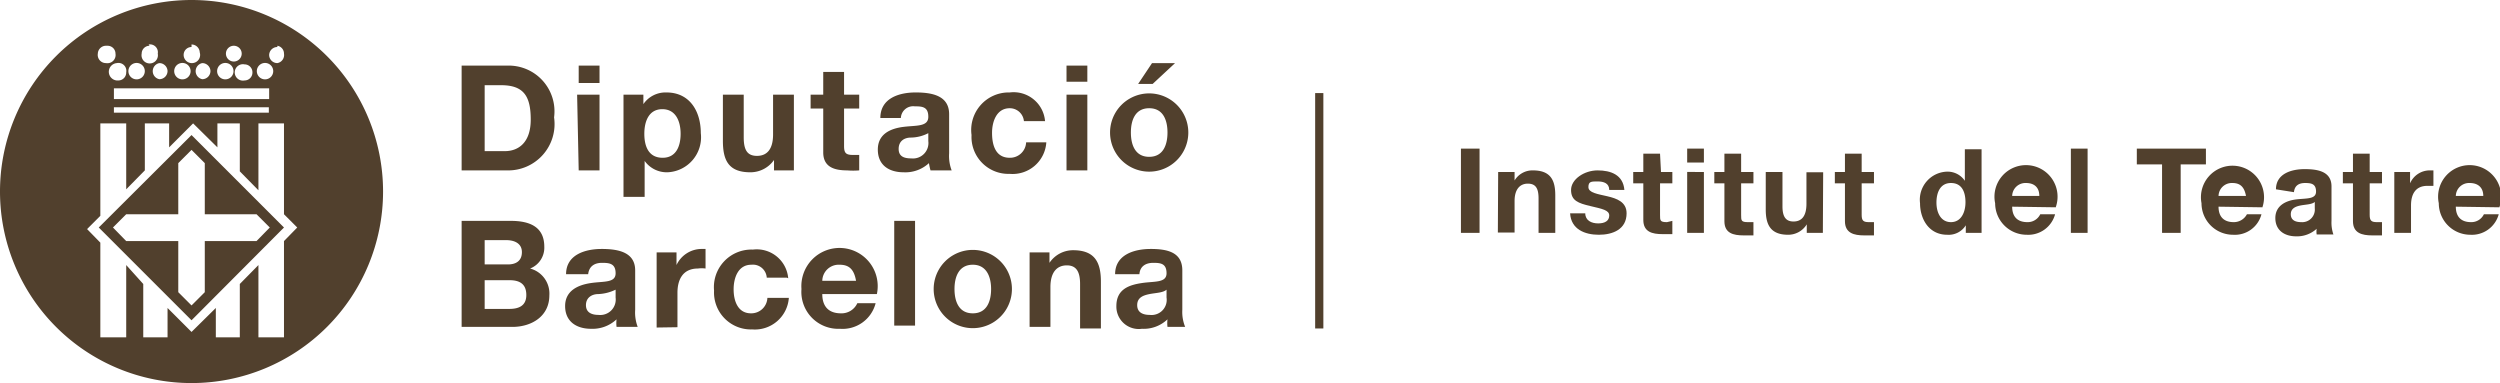 <svg xmlns="http://www.w3.org/2000/svg" viewBox="0 0 79.23 12.14"><defs><style>.cls-1{fill:#51402D;}</style></defs>
<g id="Layer_2" data-name="Layer 2"><g id="Layer_1-2" data-name="Layer 1"><rect class="cls-1" x="41.68" y="2.95" width="0.26" height="7.46"/><rect class="cls-1" x="46.3" y="4.71" width="0.59" height="2.67"/><path class="cls-1" d="M47.48,5.45H48v.27h0a.66.66,0,0,1,.58-.32c.57,0,.71.32.71.79V7.38h-.53V6.29c0-.32-.09-.47-.34-.47S48,6,48,6.37v1h-.53Z"/><path class="cls-1" d="M50.24,6.76c0,.23.2.32.41.32S51,7,51,6.83s-.22-.21-.6-.3-.61-.17-.61-.51.42-.62.84-.62.81.14.85.62H51c0-.21-.17-.27-.37-.27s-.29,0-.29.18.3.22.6.29.61.18.61.54c0,.51-.44.68-.88.68s-.88-.17-.91-.68Z"/><path class="cls-1" d="M52.64,5.45H53v.36h-.39v1c0,.18,0,.23.22.23L53,7v.42h-.31c-.33,0-.61-.07-.61-.45V5.81h-.32V5.45h.32V4.87h.53Z"/><path class="cls-1" d="M54,5.15h-.53V4.71H54Zm-.53.3H54V7.38h-.53Z"/><path class="cls-1" d="M55.18,5.45h.39v.36h-.39v1c0,.18,0,.23.22.23l.17,0v.42h-.31c-.33,0-.61-.07-.61-.45V5.81h-.32V5.45h.32V4.87h.53Z"/><path class="cls-1" d="M57.77,7.38h-.51V7.11h0a.69.69,0,0,1-.59.33c-.56,0-.71-.32-.71-.8V5.45h.53V6.54c0,.32.1.48.35.48s.41-.16.41-.56v-1h.53Z"/><path class="cls-1" d="M59,5.45h.39v.36H59v1c0,.18.05.23.23.23l.16,0v.42h-.31c-.32,0-.61-.07-.61-.45V5.81h-.32V5.45h.32V4.87H59Z"/><path class="cls-1" d="M62.3,7.14h0a.64.64,0,0,1-.59.3c-.58,0-.86-.5-.86-1a.89.89,0,0,1,.85-1,.66.66,0,0,1,.57.29h0v-1h.53V7.38h-.5ZM61.83,5.8c-.34,0-.46.3-.46.62s.14.62.46.62.46-.31.46-.63-.11-.61-.46-.61"/><path class="cls-1" d="M63.77,6.55c0,.33.18.49.48.49a.44.44,0,0,0,.41-.25h.47a.88.88,0,0,1-.9.65,1,1,0,0,1-1-1,1,1,0,1,1,1.92.13Zm.86-.34c0-.27-.16-.41-.42-.41a.42.42,0,0,0-.44.41Z"/><rect class="cls-1" x="65.63" y="4.71" width="0.53" height="2.67"/><polygon class="cls-1" points="68.52 5.21 67.72 5.21 67.72 4.71 69.91 4.71 69.91 5.21 69.11 5.21 69.11 7.38 68.52 7.38 68.52 5.21"/><path class="cls-1" d="M70.31,6.55c0,.33.18.49.48.49a.47.47,0,0,0,.42-.25h.46a.87.87,0,0,1-.9.65,1,1,0,0,1-1-1,1,1,0,1,1,1.93.13Zm.87-.34c-.05-.27-.17-.41-.43-.41a.42.42,0,0,0-.44.41Z"/><path class="cls-1" d="M72.13,6c0-.49.48-.64.91-.64s.85.08.85.55V7a1.16,1.16,0,0,0,.06.43h-.53a.58.58,0,0,1,0-.18.92.92,0,0,1-.65.24c-.37,0-.66-.19-.66-.58s.33-.55.66-.59.63,0,.63-.25-.16-.27-.35-.27-.33.08-.35.29Zm1.23.4c-.09.08-.28.08-.44.11s-.32.09-.32.28.15.25.33.25a.4.4,0,0,0,.43-.44Z"/><path class="cls-1" d="M75.1,5.45h.39v.36H75.1v1c0,.18.05.23.23.23l.16,0v.42h-.31c-.32,0-.61-.07-.61-.45V5.81h-.32V5.45h.32V4.87h.53Z"/><path class="cls-1" d="M75.88,5.45h.5v.36h0A.68.68,0,0,1,77,5.4l.12,0v.49l-.19,0c-.39,0-.52.28-.52.62v.87h-.53Z"/><path class="cls-1" d="M77.83,6.55c0,.33.18.49.48.49a.44.44,0,0,0,.41-.25h.47a.88.88,0,0,1-.9.65,1,1,0,0,1-1-1,1,1,0,1,1,1.92.13Zm.87-.34c0-.27-.17-.41-.43-.41a.42.42,0,0,0-.44.41Z"/><path class="cls-1" d="M36,8.69h-.66c0-.61.59-.8,1.13-.8s1,.11,1,.68V9.82a1.25,1.25,0,0,0,.09.54H37a1,1,0,0,1,0-.24,1.09,1.09,0,0,1-.81.3.71.71,0,0,1-.81-.72c0-.54.41-.67.81-.73s.78,0,.78-.31-.19-.33-.42-.33-.42.1-.44.36m.86.74V9.18c-.11.1-.34.1-.54.14s-.39.11-.39.35.19.31.4.31a.48.48,0,0,0,.53-.55m-4.34.93V8h.63v.33a.9.9,0,0,1,.75-.4c.7,0,.88.4.88,1v1.48h-.66V9c0-.39-.12-.59-.42-.59s-.52.2-.52.69v1.26Zm-2.38-1.2c0,.38.13.77.58.77s.58-.39.58-.77-.14-.77-.58-.77-.58.38-.58.77m-.66,0a1.24,1.24,0,1,1,2.48,0,1.24,1.24,0,1,1-2.48,0M28.34,7H29v3.32h-.66ZM26.06,8.9h1.07c-.06-.34-.2-.51-.52-.51a.52.52,0,0,0-.55.51m1.73.42H26.06c0,.41.22.61.59.61a.55.55,0,0,0,.52-.32h.58a1.08,1.08,0,0,1-1.13.81A1.17,1.17,0,0,1,25.4,9.16a1.21,1.21,0,1,1,2.39.16M24.94,8.8H24.3a.44.44,0,0,0-.49-.41c-.42,0-.56.42-.56.78s.13.76.55.76a.51.51,0,0,0,.52-.49H25a1.08,1.08,0,0,1-1.16,1,1.17,1.17,0,0,1-1.21-1.23,1.19,1.19,0,0,1,1.23-1.3,1,1,0,0,1,1.12.91m-4.17,1.56V8h.63V8.4a.88.88,0,0,1,.78-.51l.14,0v.62a.88.88,0,0,0-.24,0c-.48,0-.65.35-.65.77v1.09ZM18.6,8.69h-.66c0-.61.59-.8,1.13-.8s1.06.11,1.06.68V9.82a1.28,1.28,0,0,0,.08.54h-.67a1,1,0,0,1,0-.24,1.11,1.11,0,0,1-.81.3c-.46,0-.82-.23-.82-.72s.41-.67.82-.73.78,0,.78-.31-.2-.33-.43-.33-.41.1-.44.36m.87.74V9.18a1.38,1.38,0,0,1-.55.14c-.2,0-.39.11-.39.35s.19.31.4.31a.49.49,0,0,0,.54-.55M15.36,7.61v.77h.74c.25,0,.44-.11.44-.39s-.24-.38-.5-.38Zm-.73,2.75V7h1.56c.63,0,1.06.21,1.06.82a.71.71,0,0,1-.45.69.82.82,0,0,1,.61.85c0,.67-.57,1-1.17,1Zm.73-1.48v.91h.78c.29,0,.54-.09.54-.44s-.21-.47-.53-.47ZM35.84,4.2c0,.38.13.77.58.77S37,4.58,37,4.2s-.13-.77-.58-.77-.58.39-.58.77m-.66,0a1.24,1.24,0,1,1,2.48,0,1.24,1.24,0,1,1-2.48,0M37.24,2l-.71.66h-.46L36.51,2Zm-2.78.59H33.8V2.08h.66ZM33.8,3h.66V5.4H33.8Zm-.71.84h-.64A.45.45,0,0,0,32,3.43c-.42,0-.56.43-.56.78S31.53,5,32,5a.51.51,0,0,0,.52-.49h.64a1.07,1.07,0,0,1-1.16,1,1.17,1.17,0,0,1-1.21-1.23A1.19,1.19,0,0,1,32,2.93a1,1,0,0,1,1.12.91m-4.57-.1h-.65c0-.62.58-.81,1.12-.81s1.06.11,1.06.69V4.86a1.28,1.28,0,0,0,.08.54h-.67a1.89,1.89,0,0,1-.05-.23,1.1,1.1,0,0,1-.8.29c-.46,0-.82-.22-.82-.72s.41-.67.82-.72.78,0,.78-.32-.2-.33-.43-.33a.39.39,0,0,0-.44.37m.87.73V4.22a1.23,1.23,0,0,1-.55.14c-.21,0-.39.11-.39.36s.19.3.4.3a.49.49,0,0,0,.54-.55M26.75,2.28V3h.48v.44h-.48V4.63c0,.22.06.28.28.28l.2,0V5.4a2.25,2.25,0,0,1-.38,0c-.4,0-.76-.1-.76-.57V3.44h-.4V3h.4V2.28ZM25.16,3V5.4h-.63V5.07a.91.91,0,0,1-.75.39c-.7,0-.87-.39-.87-1V3h.66V4.35c0,.4.11.59.42.59s.51-.2.51-.68V3ZM21,5c.43,0,.57-.37.57-.76s-.15-.78-.58-.78-.57.39-.57.78S20.55,5,21,5M19.76,6.24V3h.63v.3a.85.85,0,0,1,.73-.37c.75,0,1.09.61,1.09,1.29a1.11,1.11,0,0,1-1.06,1.24.86.86,0,0,1-.72-.36V6.24ZM19,2.63h-.66V2.08H19ZM18.29,3H19V5.4h-.66Zm-2.93-.3V4.79H16c.42,0,.82-.26.82-1S16.6,2.7,15.88,2.7Zm-.73,2.7V2.08h1.43a1.45,1.45,0,0,1,1.5,1.64,1.47,1.47,0,0,1-1.5,1.68Z"/><path class="cls-1" d="M3.13,7.21l2.94,2.94L9,7.21,6.07,4.28Zm5-.42.42.42-.42.43H6.49V9.26l-.42.42-.42-.42V7.64H4l-.42-.43L4,6.79H5.65V5.17l.42-.42.42.42V6.79ZM6.07,0a6.07,6.07,0,1,0,6.07,6.07A6.07,6.07,0,0,0,6.07,0M8.79,1.45A.25.25,0,0,1,9,1.7.26.26,0,0,1,8.79,2a.26.26,0,0,1-.26-.26.26.26,0,0,1,.26-.25M8.45,2a.26.26,0,0,1,0,.51.26.26,0,1,1,0-.51M3.61,2.8H8.53v.34H3.61Zm4.91.77H3.61V3.4H8.52ZM8,2.29a.25.25,0,0,1-.25.26.26.26,0,1,1,0-.51A.25.25,0,0,1,8,2.29m-.59-.84a.25.25,0,0,1,.25.25.25.25,0,1,1-.5,0,.25.25,0,0,1,.25-.25M7.09,2a.26.26,0,1,1,0,.51.26.26,0,0,1,0-.51m-.42.25a.26.26,0,0,1-.26.26.26.26,0,0,1,0-.51.26.26,0,0,1,.26.25m-.6-.84a.26.26,0,0,1,.26.25A.26.26,0,0,1,6.07,2a.26.26,0,0,1-.25-.26.25.25,0,0,1,.25-.25M5.73,2a.26.26,0,1,1,0,.51.26.26,0,0,1,0-.51m-.42.25a.26.26,0,0,1-.26.26.26.26,0,0,1,0-.51.26.26,0,0,1,.26.25m-.6-.84A.25.25,0,0,1,5,1.7a.26.26,0,1,1-.51,0,.25.25,0,0,1,.25-.25M4.38,2a.26.26,0,0,1,0,.51.26.26,0,1,1,0-.51M4,2.29a.25.25,0,0,1-.25.26A.26.26,0,1,1,3.7,2,.25.25,0,0,1,4,2.29m-.59-.84a.25.25,0,0,1,.25.25A.26.26,0,0,1,3.36,2,.26.26,0,0,1,3.1,1.7a.26.26,0,0,1,.26-.25M9,7.64v3.05H8.19V8.4L7.6,9v1.69H6.84V9.76l-.77.76-.76-.76v.93H4.54V9L4,8.4v2.29H3.18v-3l-.42-.43.42-.42V3.91H4V6l.59-.6V3.91h.77v.76l.76-.76.77.76V3.91H7.6V5.43l.59.6V3.91H9V6.79l.42.42Z"/></g></g></svg>